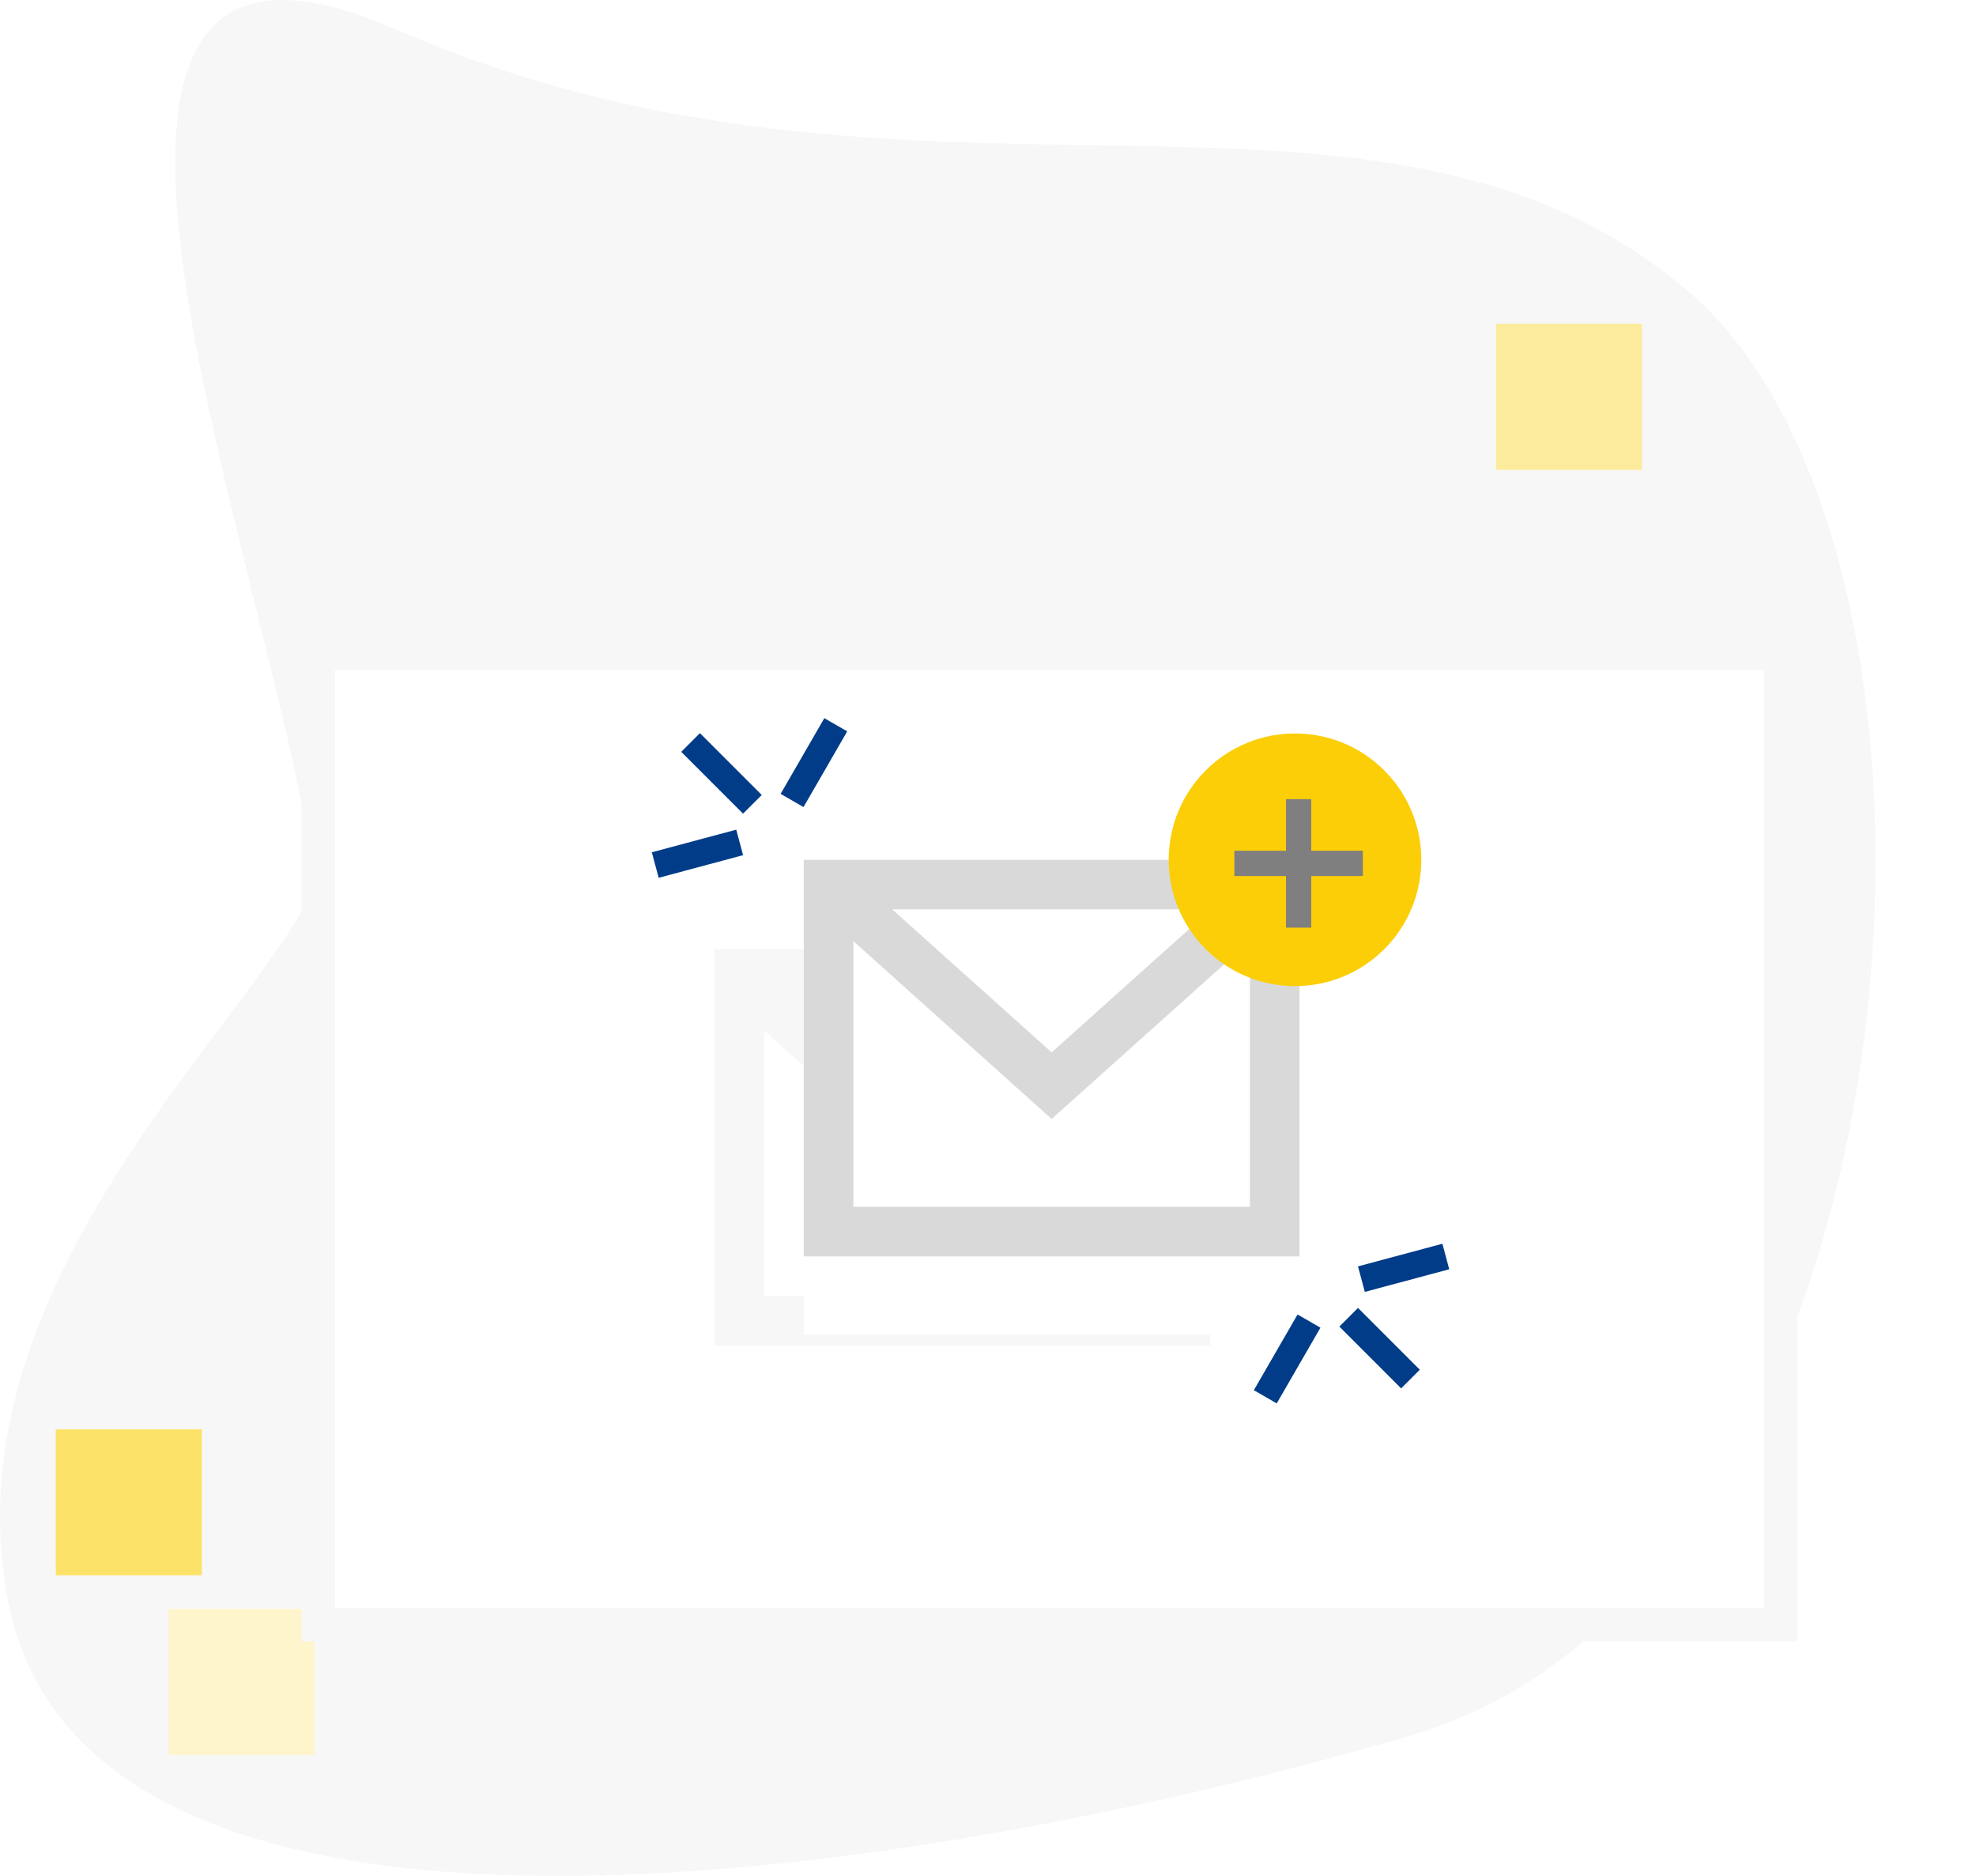 <svg width="177" height="168" viewBox="0 0 177 168" fill="none" xmlns="http://www.w3.org/2000/svg">
<path d="M35.376 2.595C-2.034 -13.753 24.743 51.4 28.25 79.214C23.184 91.134 -4.873 114.874 0.738 143.483C7.753 179.244 79.482 169.089 126.245 155.466C173.008 141.842 179.246 49.891 151.188 26.05C123.131 2.209 82.139 23.03 35.376 2.595Z" fill="#F7F7F7"/>
<rect x="134" y="29" width="13.078" height="13.078" fill="#FDEB9C"/>
<rect x="28.168" y="144.09" width="13.078" height="13.08" transform="rotate(90 28.168 144.09)" fill="#FEF5CD"/>
<rect x="18.078" y="128" width="13.078" height="13.078" transform="rotate(90 18.078 128)" fill="#FDE26A"/>
<g filter="url(#filter0_d)">
<rect x="27" y="50" width="134" height="90" fill="#F7F7F7"/>
</g>
<g filter="url(#filter1_d)">
<rect x="30" y="53" width="128" height="84" fill="white"/>
</g>
<g filter="url(#filter2_d)">
<rect x="64" y="85" width="44.402" height="35.522" fill="white"/>
</g>
<path d="M108.402 85V120.522H64V85H108.402ZM68.44 92.289V116.081H103.962V92.291L86.201 108.21L68.44 92.289ZM100.487 89.44H71.917L86.201 102.246L100.487 89.44Z" fill="#F7F7F7"/>
<g filter="url(#filter3_d)">
<rect x="72" y="77" width="44.402" height="35.522" fill="white"/>
</g>
<path d="M116.402 77V112.522H72V77H116.402ZM76.44 84.289V108.081H111.962V84.291L94.201 100.21L76.44 84.289ZM108.487 81.44H79.917L94.201 94.246L108.487 81.44Z" fill="#D9D9D9"/>
<path d="M126.473 122.668L125.507 123.634L120.678 118.805L121.644 117.839L126.473 122.668Z" fill="#003C88"/>
<path fill-rule="evenodd" clip-rule="evenodd" d="M127.18 122.668L125.507 124.341L119.971 118.805L121.644 117.132L127.18 122.668ZM125.765 122.668L121.644 118.546L121.385 118.805L125.507 122.927L125.765 122.668Z" fill="#003C88"/>
<path d="M61.73 67.332L62.696 66.366L67.525 71.195L66.559 72.161L61.73 67.332Z" fill="#003C88"/>
<path fill-rule="evenodd" clip-rule="evenodd" d="M61.023 67.332L62.696 65.659L68.232 71.195L66.559 72.868L61.023 67.332ZM62.438 67.332L66.559 71.454L66.818 71.195L62.696 67.073L62.438 67.332Z" fill="#003C88"/>
<path d="M128.852 112L129.205 113.319L122.609 115.087L122.256 113.767L128.852 112Z" fill="#003C88"/>
<path fill-rule="evenodd" clip-rule="evenodd" d="M129.203 111.387L129.815 113.672L122.254 115.698L121.641 113.413L129.203 111.387ZM128.496 112.611L122.866 114.12L122.961 114.473L128.591 112.965L128.496 112.611Z" fill="#003C88"/>
<path d="M59.352 78L58.998 76.681L65.594 74.913L65.948 76.233L59.352 78Z" fill="#003C88"/>
<path fill-rule="evenodd" clip-rule="evenodd" d="M59 78.613L58.388 76.328L65.95 74.302L66.562 76.587L59 78.613ZM59.707 77.388L65.337 75.88L65.243 75.527L59.612 77.035L59.707 77.388Z" fill="#003C88"/>
<path d="M114.18 125L112.997 124.317L116.411 118.403L117.594 119.086L114.18 125Z" fill="#003C88"/>
<path fill-rule="evenodd" clip-rule="evenodd" d="M114.363 125.684L112.314 124.501L116.229 117.721L118.278 118.904L114.363 125.684ZM113.997 124.318L116.912 119.27L116.595 119.087L113.681 124.135L113.997 124.318Z" fill="#003C88"/>
<path d="M74.023 65L75.206 65.683L71.792 71.597L70.609 70.914L74.023 65Z" fill="#003C88"/>
<path fill-rule="evenodd" clip-rule="evenodd" d="M73.84 64.316L75.889 65.499L71.974 72.279L69.925 71.096L73.84 64.316ZM74.206 65.682L71.291 70.73L71.608 70.913L74.523 65.865L74.206 65.682Z" fill="#003C88"/>
<circle cx="115.839" cy="76.839" r="10.182" fill="#7F7F7F"/>
<path d="M108 69C112.418 64.582 119.582 64.582 124 69C128.418 73.418 128.418 80.582 124 85C119.582 89.418 112.418 89.418 108 85C103.582 80.582 103.582 73.418 108 69ZM115.191 71.568L115.191 76.191L110.569 76.191V78.454L115.191 78.454L115.191 83.076H117.454L117.454 78.454L122.077 78.454L122.077 76.191L117.454 76.191L117.454 71.568L115.191 71.568Z" fill="#FBCE07"/>
<defs>
<filter id="filter0_d" x="11" y="41" width="166" height="122" filterUnits="userSpaceOnUse" color-interpolation-filters="sRGB">
<feFlood flood-opacity="0" result="BackgroundImageFix"/>
<feColorMatrix in="SourceAlpha" type="matrix" values="0 0 0 0 0 0 0 0 0 0 0 0 0 0 0 0 0 0 127 0" result="hardAlpha"/>
<feOffset dy="7"/>
<feGaussianBlur stdDeviation="8"/>
<feColorMatrix type="matrix" values="0 0 0 0 0 0 0 0 0 0 0 0 0 0 0 0 0 0 0.08 0"/>
<feBlend mode="normal" in2="BackgroundImageFix" result="effect1_dropShadow"/>
<feBlend mode="normal" in="SourceGraphic" in2="effect1_dropShadow" result="shape"/>
</filter>
<filter id="filter1_d" x="14" y="44" width="160" height="116" filterUnits="userSpaceOnUse" color-interpolation-filters="sRGB">
<feFlood flood-opacity="0" result="BackgroundImageFix"/>
<feColorMatrix in="SourceAlpha" type="matrix" values="0 0 0 0 0 0 0 0 0 0 0 0 0 0 0 0 0 0 127 0" result="hardAlpha"/>
<feOffset dy="7"/>
<feGaussianBlur stdDeviation="8"/>
<feColorMatrix type="matrix" values="0 0 0 0 0 0 0 0 0 0 0 0 0 0 0 0 0 0 0.08 0"/>
<feBlend mode="normal" in2="BackgroundImageFix" result="effect1_dropShadow"/>
<feBlend mode="normal" in="SourceGraphic" in2="effect1_dropShadow" result="shape"/>
</filter>
<filter id="filter2_d" x="48" y="76" width="76.402" height="67.522" filterUnits="userSpaceOnUse" color-interpolation-filters="sRGB">
<feFlood flood-opacity="0" result="BackgroundImageFix"/>
<feColorMatrix in="SourceAlpha" type="matrix" values="0 0 0 0 0 0 0 0 0 0 0 0 0 0 0 0 0 0 127 0" result="hardAlpha"/>
<feOffset dy="7"/>
<feGaussianBlur stdDeviation="8"/>
<feColorMatrix type="matrix" values="0 0 0 0 0 0 0 0 0 0 0 0 0 0 0 0 0 0 0.08 0"/>
<feBlend mode="normal" in2="BackgroundImageFix" result="effect1_dropShadow"/>
<feBlend mode="normal" in="SourceGraphic" in2="effect1_dropShadow" result="shape"/>
</filter>
<filter id="filter3_d" x="56" y="68" width="76.402" height="67.522" filterUnits="userSpaceOnUse" color-interpolation-filters="sRGB">
<feFlood flood-opacity="0" result="BackgroundImageFix"/>
<feColorMatrix in="SourceAlpha" type="matrix" values="0 0 0 0 0 0 0 0 0 0 0 0 0 0 0 0 0 0 127 0" result="hardAlpha"/>
<feOffset dy="7"/>
<feGaussianBlur stdDeviation="8"/>
<feColorMatrix type="matrix" values="0 0 0 0 0 0 0 0 0 0 0 0 0 0 0 0 0 0 0.08 0"/>
<feBlend mode="normal" in2="BackgroundImageFix" result="effect1_dropShadow"/>
<feBlend mode="normal" in="SourceGraphic" in2="effect1_dropShadow" result="shape"/>
</filter>
</defs>
</svg>
